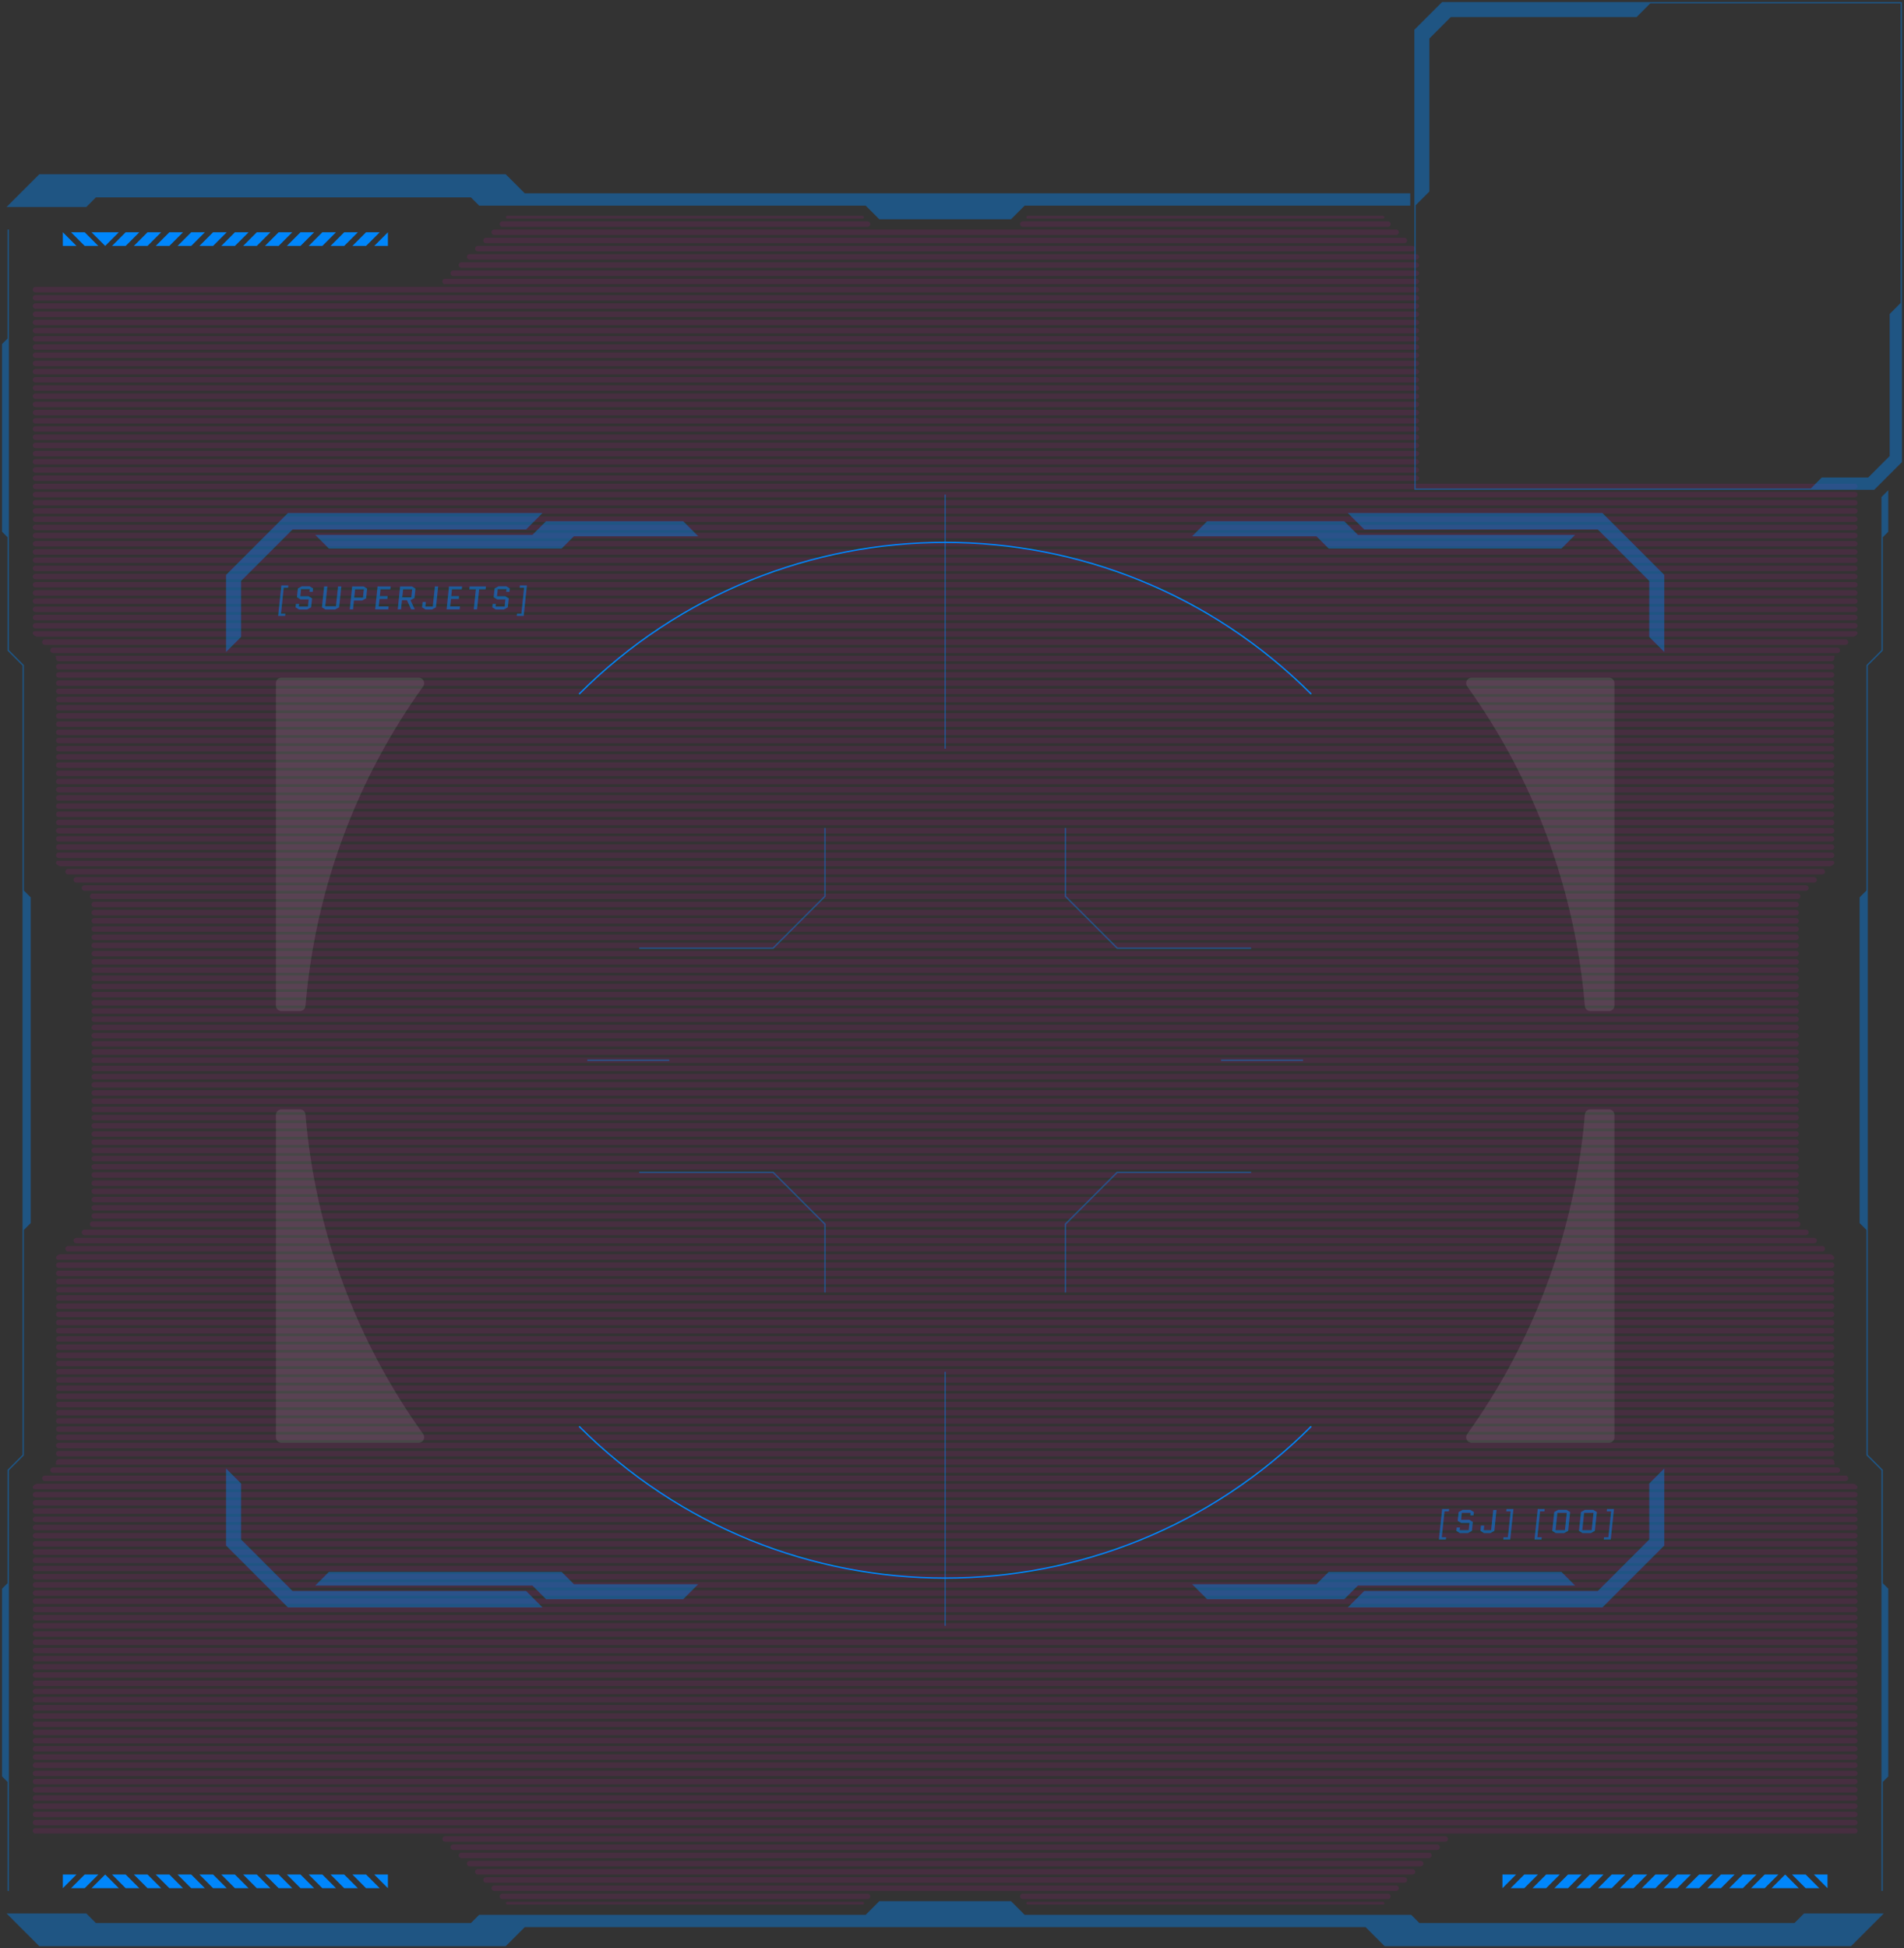 <svg width="697" height="713" viewBox="0 0 697 713" fill="none" xmlns="http://www.w3.org/2000/svg">
<rect x="0" y="0" width="697" height="713" fill="#333333" stroke="none"/>
<path opacity="0.1" fill-rule="evenodd" clip-rule="evenodd" d="M315.793 80C316.238 80 316.461 79.461 316.146 79.146C316.053 79.053 315.926 79 315.793 79H185.707C185.574 79 185.447 79.053 185.354 79.146C185.039 79.461 185.262 80 185.707 80H315.793ZM318.293 81.293C318.105 81.105 317.851 81 317.586 81H183.914C183.649 81 183.395 81.105 183.207 81.293C182.577 81.923 183.023 83 183.914 83H317.586C318.477 83 318.923 81.923 318.293 81.293ZM373.707 81.293C373.077 81.923 373.523 83 374.414 83H508.086C508.977 83 509.423 81.923 508.793 81.293C508.605 81.105 508.351 81 508.086 81H374.414C374.149 81 373.895 81.105 373.707 81.293ZM506.646 79.146C506.961 79.461 506.738 80 506.293 80H376.207C375.762 80 375.539 79.461 375.854 79.146C375.947 79.053 376.074 79 376.207 79H506.293C506.426 79 506.553 79.053 506.646 79.146ZM511.793 84.293C511.605 84.105 511.351 84 511.086 84H180.914C180.649 84 180.395 84.105 180.207 84.293C179.577 84.923 180.023 86 180.914 86H511.086C511.977 86 512.423 84.923 511.793 84.293ZM514.793 87.293C514.605 87.105 514.351 87 514.086 87H177.914C177.649 87 177.395 87.105 177.207 87.293C176.577 87.923 177.023 89 177.914 89H514.086C514.977 89 515.423 87.923 514.793 87.293ZM517.793 90.293C517.605 90.105 517.351 90 517.086 90H174.914C174.649 90 174.395 90.105 174.207 90.293C173.577 90.923 174.023 92 174.914 92H517.086C517.977 92 518.423 90.923 517.793 90.293ZM519.5 94C519.5 93.448 519.052 93 518.5 93H171.914C171.649 93 171.395 93.105 171.207 93.293C170.577 93.923 171.023 95 171.914 95H518.5C519.052 95 519.5 94.552 519.5 94ZM519.5 97C519.5 96.448 519.052 96 518.5 96H168.914C168.649 96 168.395 96.105 168.207 96.293C167.577 96.923 168.023 98 168.914 98H518.5C519.052 98 519.5 97.552 519.5 97ZM519.5 100C519.5 99.448 519.052 99 518.5 99H165.914C165.649 99 165.395 99.105 165.207 99.293C164.577 99.923 165.023 101 165.914 101H518.5C519.052 101 519.5 100.552 519.5 100ZM519.5 103C519.5 102.448 519.052 102 518.5 102H162.914C162.649 102 162.395 102.105 162.207 102.293C161.577 102.923 162.023 104 162.914 104H518.5C519.052 104 519.5 103.552 519.5 103ZM519.5 106C519.5 105.448 519.052 105 518.5 105H13C12.448 105 12 105.448 12 106C12 106.552 12.448 107 13 107H518.5C519.052 107 519.5 106.552 519.5 106ZM519.5 109C519.5 108.448 519.052 108 518.5 108H13C12.448 108 12 108.448 12 109C12 109.552 12.448 110 13 110H518.5C519.052 110 519.5 109.552 519.5 109ZM519.5 112C519.5 111.448 519.052 111 518.5 111H13C12.448 111 12 111.448 12 112C12 112.552 12.448 113 13 113H518.5C519.052 113 519.5 112.552 519.5 112ZM519.5 115C519.5 114.448 519.052 114 518.5 114H13C12.448 114 12 114.448 12 115C12 115.552 12.448 116 13 116H518.5C519.052 116 519.5 115.552 519.5 115ZM519.5 118C519.5 117.448 519.052 117 518.5 117H13C12.448 117 12 117.448 12 118C12 118.552 12.448 119 13 119H518.5C519.052 119 519.5 118.552 519.5 118ZM519.5 121C519.5 120.448 519.052 120 518.5 120H13C12.448 120 12 120.448 12 121C12 121.552 12.448 122 13 122H518.5C519.052 122 519.5 121.552 519.5 121ZM519.5 124C519.5 123.448 519.052 123 518.5 123H13C12.448 123 12 123.448 12 124C12 124.552 12.448 125 13 125H518.5C519.052 125 519.5 124.552 519.5 124ZM519.5 127C519.5 126.448 519.052 126 518.5 126H13C12.448 126 12 126.448 12 127C12 127.552 12.448 128 13 128H518.5C519.052 128 519.5 127.552 519.5 127ZM519.5 130C519.5 129.448 519.052 129 518.5 129H13C12.448 129 12 129.448 12 130C12 130.552 12.448 131 13 131H518.5C519.052 131 519.5 130.552 519.5 130ZM519.5 133C519.5 132.448 519.052 132 518.5 132H13C12.448 132 12 132.448 12 133C12 133.552 12.448 134 13 134H518.5C519.052 134 519.5 133.552 519.5 133ZM519.5 136C519.5 135.448 519.052 135 518.5 135H13C12.448 135 12 135.448 12 136C12 136.552 12.448 137 13 137H518.5C519.052 137 519.5 136.552 519.5 136ZM519.5 139C519.5 138.448 519.052 138 518.5 138H13C12.448 138 12 138.448 12 139C12 139.552 12.448 140 13 140H518.5C519.052 140 519.5 139.552 519.5 139ZM519.5 142C519.5 141.448 519.052 141 518.5 141H13C12.448 141 12 141.448 12 142C12 142.552 12.448 143 13 143H518.5C519.052 143 519.5 142.552 519.5 142ZM519.5 145C519.5 144.448 519.052 144 518.5 144H13C12.448 144 12 144.448 12 145C12 145.552 12.448 146 13 146H518.5C519.052 146 519.5 145.552 519.5 145ZM519.5 148C519.5 147.448 519.052 147 518.5 147H13C12.448 147 12 147.448 12 148C12 148.552 12.448 149 13 149H518.5C519.052 149 519.5 148.552 519.5 148ZM519.5 151C519.5 150.448 519.052 150 518.5 150H13C12.448 150 12 150.448 12 151C12 151.552 12.448 152 13 152H518.5C519.052 152 519.5 151.552 519.5 151ZM519.5 154C519.5 153.448 519.052 153 518.5 153H13C12.448 153 12 153.448 12 154C12 154.552 12.448 155 13 155H518.5C519.052 155 519.5 154.552 519.5 154ZM519.5 157C519.5 156.448 519.052 156 518.5 156H13C12.448 156 12 156.448 12 157C12 157.552 12.448 158 13 158H518.5C519.052 158 519.5 157.552 519.5 157ZM519.5 160C519.5 159.448 519.052 159 518.5 159H13C12.448 159 12 159.448 12 160C12 160.552 12.448 161 13 161H518.5C519.052 161 519.5 160.552 519.5 160ZM519.5 163C519.5 162.448 519.052 162 518.5 162H13C12.448 162 12 162.448 12 163C12 163.552 12.448 164 13 164H518.5C519.052 164 519.5 163.552 519.5 163ZM519.5 166C519.5 165.448 519.052 165 518.5 165H13C12.448 165 12 165.448 12 166C12 166.552 12.448 167 13 167H518.5C519.052 167 519.5 166.552 519.5 166ZM519.5 169C519.5 168.448 519.052 168 518.5 168H13C12.448 168 12 168.448 12 169C12 169.552 12.448 170 13 170H518.5C519.052 170 519.5 169.552 519.5 169ZM519.5 172C519.5 171.448 519.052 171 518.5 171H13C12.448 171 12 171.448 12 172C12 172.552 12.448 173 13 173H518.5C519.052 173 519.5 172.552 519.5 172ZM519.5 175C519.5 174.448 519.052 174 518.5 174H13C12.448 174 12 174.448 12 175C12 175.552 12.448 176 13 176H518.5C519.052 176 519.5 175.552 519.5 175ZM680 178C680 177.448 679.552 177 679 177H13C12.448 177 12 177.448 12 178C12 178.552 12.448 179 13 179H679C679.552 179 680 178.552 680 178ZM680 181C680 180.448 679.552 180 679 180H13C12.448 180 12 180.448 12 181C12 181.552 12.448 182 13 182H679C679.552 182 680 181.552 680 181ZM680 184C680 183.448 679.552 183 679 183H13C12.448 183 12 183.448 12 184C12 184.552 12.448 185 13 185H679C679.552 185 680 184.552 680 184ZM680 187C680 186.448 679.552 186 679 186H13C12.448 186 12 186.448 12 187C12 187.552 12.448 188 13 188H679C679.552 188 680 187.552 680 187ZM680 190C680 189.448 679.552 189 679 189H13C12.448 189 12 189.448 12 190C12 190.552 12.448 191 13 191H679C679.552 191 680 190.552 680 190ZM680 193C680 192.448 679.552 192 679 192H13C12.448 192 12 192.448 12 193C12 193.552 12.448 194 13 194H679C679.552 194 680 193.552 680 193ZM680 196C680 195.448 679.552 195 679 195H13C12.448 195 12 195.448 12 196C12 196.552 12.448 197 13 197H679C679.552 197 680 196.552 680 196ZM680 199C680 198.448 679.552 198 679 198H13C12.448 198 12 198.448 12 199C12 199.552 12.448 200 13 200H679C679.552 200 680 199.552 680 199ZM680 202C680 201.448 679.552 201 679 201H13C12.448 201 12 201.448 12 202C12 202.552 12.448 203 13 203H679C679.552 203 680 202.552 680 202ZM680 205C680 204.448 679.552 204 679 204H13C12.448 204 12 204.448 12 205C12 205.552 12.448 206 13 206H679C679.552 206 680 205.552 680 205ZM680 208C680 207.448 679.552 207 679 207H13C12.448 207 12 207.448 12 208C12 208.552 12.448 209 13 209H679C679.552 209 680 208.552 680 208ZM680 211C680 210.448 679.552 210 679 210H13C12.448 210 12 210.448 12 211C12 211.552 12.448 212 13 212H679C679.552 212 680 211.552 680 211ZM680 214C680 213.448 679.552 213 679 213H13C12.448 213 12 213.448 12 214C12 214.552 12.448 215 13 215H679C679.552 215 680 214.552 680 214ZM680 217C680 216.448 679.552 216 679 216H13C12.448 216 12 216.448 12 217C12 217.552 12.448 218 13 218H679C679.552 218 680 217.552 680 217ZM680 220C680 219.448 679.552 219 679 219H13C12.448 219 12 219.448 12 220C12 220.552 12.448 221 13 221H679C679.552 221 680 220.552 680 220ZM680 223C680 222.448 679.552 222 679 222H13C12.448 222 12 222.448 12 223C12 223.552 12.448 224 13 224H679C679.552 224 680 223.552 680 223ZM680 226C680 225.448 679.552 225 679 225H13C12.448 225 12 225.448 12 226C12 226.552 12.448 227 13 227H679C679.552 227 680 226.552 680 226ZM680 229C680 228.448 679.552 228 679 228H13C12.448 228 12 228.448 12 229C12 229.552 12.448 230 13 230H679C679.552 230 680 229.552 680 229ZM680 231.707C680 231.317 679.683 231 679.293 231H12.707C12.317 231 12 231.317 12 231.707C12 231.895 12.075 232.074 12.207 232.207L12.5 232.5C12.82 232.82 13.254 233 13.707 233H678.293C678.746 233 679.18 232.82 679.5 232.5L679.793 232.207C679.925 232.074 680 231.895 680 231.707ZM676.293 235.707C676.923 235.077 676.477 234 675.586 234H16.414C15.523 234 15.077 235.077 15.707 235.707C15.895 235.895 16.149 236 16.414 236H675.586C675.851 236 676.105 235.895 676.293 235.707ZM673.293 238.707C673.923 238.077 673.477 237 672.586 237H19.414C18.523 237 18.077 238.077 18.707 238.707C18.895 238.895 19.149 239 19.414 239H672.586C672.851 239 673.105 238.895 673.293 238.707ZM671.573 240.427C671.731 240.269 671.619 240 671.396 240H20.604C20.381 240 20.269 240.269 20.427 240.427C20.474 240.474 20.5 240.537 20.5 240.604V240.939C20.5 241.525 20.975 242 21.561 242H670.439C671.025 242 671.5 241.525 671.5 240.939V240.604C671.5 240.537 671.526 240.474 671.573 240.427ZM671.5 244C671.5 243.448 671.052 243 670.5 243H21.5C20.948 243 20.5 243.448 20.5 244C20.5 244.552 20.948 245 21.5 245H670.5C671.052 245 671.5 244.552 671.5 244ZM671.5 247C671.5 246.448 671.052 246 670.5 246H21.5C20.948 246 20.5 246.448 20.5 247C20.5 247.552 20.948 248 21.5 248H670.5C671.052 248 671.5 247.552 671.5 247ZM671.5 250C671.5 249.448 671.052 249 670.5 249H21.5C20.948 249 20.5 249.448 20.5 250C20.5 250.552 20.948 251 21.5 251H670.5C671.052 251 671.5 250.552 671.5 250ZM671.5 253C671.5 252.448 671.052 252 670.5 252H21.5C20.948 252 20.5 252.448 20.5 253C20.5 253.552 20.948 254 21.5 254H670.5C671.052 254 671.5 253.552 671.5 253ZM671.5 256C671.5 255.448 671.052 255 670.5 255H21.5C20.948 255 20.5 255.448 20.5 256C20.5 256.552 20.948 257 21.5 257H670.5C671.052 257 671.5 256.552 671.5 256ZM671.5 259C671.5 258.448 671.052 258 670.5 258H21.5C20.948 258 20.5 258.448 20.5 259C20.5 259.552 20.948 260 21.5 260H670.5C671.052 260 671.5 259.552 671.5 259ZM671.5 262C671.5 261.448 671.052 261 670.5 261H21.5C20.948 261 20.5 261.448 20.5 262C20.5 262.552 20.948 263 21.5 263H670.5C671.052 263 671.5 262.552 671.5 262ZM671.5 265C671.5 264.448 671.052 264 670.5 264H21.5C20.948 264 20.5 264.448 20.5 265C20.5 265.552 20.948 266 21.5 266H670.5C671.052 266 671.5 265.552 671.5 265ZM671.5 268C671.5 267.448 671.052 267 670.5 267H21.5C20.948 267 20.5 267.448 20.5 268C20.5 268.552 20.948 269 21.5 269H670.5C671.052 269 671.5 268.552 671.5 268ZM671.5 271C671.5 270.448 671.052 270 670.5 270H21.5C20.948 270 20.5 270.448 20.5 271C20.5 271.552 20.948 272 21.5 272H670.5C671.052 272 671.5 271.552 671.5 271ZM671.5 274C671.5 273.448 671.052 273 670.5 273H21.5C20.948 273 20.5 273.448 20.5 274C20.5 274.552 20.948 275 21.5 275H670.5C671.052 275 671.5 274.552 671.5 274ZM671.5 277C671.5 276.448 671.052 276 670.5 276H21.5C20.948 276 20.5 276.448 20.5 277C20.5 277.552 20.948 278 21.5 278H670.5C671.052 278 671.5 277.552 671.5 277ZM671.5 280C671.5 279.448 671.052 279 670.5 279H21.5C20.948 279 20.5 279.448 20.5 280C20.5 280.552 20.948 281 21.5 281H670.5C671.052 281 671.5 280.552 671.5 280ZM671.5 283C671.5 282.448 671.052 282 670.5 282H21.5C20.948 282 20.5 282.448 20.5 283C20.5 283.552 20.948 284 21.5 284H670.5C671.052 284 671.5 283.552 671.5 283ZM671.5 286C671.5 285.448 671.052 285 670.5 285H21.5C20.948 285 20.5 285.448 20.5 286C20.5 286.552 20.948 287 21.5 287H670.5C671.052 287 671.5 286.552 671.5 286ZM671.5 289C671.5 288.448 671.052 288 670.5 288H21.5C20.948 288 20.5 288.448 20.5 289C20.5 289.552 20.948 290 21.5 290H670.5C671.052 290 671.5 289.552 671.5 289ZM671.5 292C671.5 291.448 671.052 291 670.5 291H21.5C20.948 291 20.5 291.448 20.5 292C20.5 292.552 20.948 293 21.5 293H670.5C671.052 293 671.5 292.552 671.5 292ZM671.5 295C671.5 294.448 671.052 294 670.5 294H21.5C20.948 294 20.5 294.448 20.5 295C20.5 295.552 20.948 296 21.5 296H670.5C671.052 296 671.5 295.552 671.5 295ZM671.5 298C671.5 297.448 671.052 297 670.5 297H21.5C20.948 297 20.5 297.448 20.5 298C20.5 298.552 20.948 299 21.5 299H670.5C671.052 299 671.5 298.552 671.5 298ZM671.5 301C671.5 300.448 671.052 300 670.5 300H21.5C20.948 300 20.5 300.448 20.5 301C20.5 301.552 20.948 302 21.5 302H670.5C671.052 302 671.5 301.552 671.5 301ZM671.5 304C671.5 303.448 671.052 303 670.5 303H21.5C20.948 303 20.5 303.448 20.5 304C20.5 304.552 20.948 305 21.5 305H670.5C671.052 305 671.5 304.552 671.5 304ZM671.5 307C671.5 306.448 671.052 306 670.5 306H21.5C20.948 306 20.5 306.448 20.5 307C20.5 307.552 20.948 308 21.5 308H670.5C671.052 308 671.5 307.552 671.5 307ZM671.5 310C671.5 309.448 671.052 309 670.5 309H21.5C20.948 309 20.5 309.448 20.5 310C20.5 310.552 20.948 311 21.5 311H670.5C671.052 311 671.5 310.552 671.5 310ZM671.5 313C671.5 312.448 671.052 312 670.5 312H21.5C20.948 312 20.5 312.448 20.5 313C20.5 313.552 20.948 314 21.5 314H670.5C671.052 314 671.5 313.552 671.5 313ZM671.5 315.707C671.5 315.317 671.183 315 670.793 315H21.207C20.817 315 20.5 315.317 20.5 315.707C20.5 315.895 20.575 316.074 20.707 316.207L21 316.5C21.32 316.82 21.754 317 22.207 317H669.793C670.246 317 670.68 316.82 671 316.5L671.293 316.207C671.425 316.074 671.5 315.895 671.5 315.707ZM667.793 319.707C668.423 319.077 667.977 318 667.086 318H24.914C24.023 318 23.577 319.077 24.207 319.707C24.395 319.895 24.649 320 24.914 320H667.086C667.351 320 667.605 319.895 667.793 319.707ZM664.793 322.707C665.423 322.077 664.977 321 664.086 321H27.914C27.023 321 26.577 322.077 27.207 322.707C27.395 322.895 27.649 323 27.914 323H664.086C664.351 323 664.605 322.895 664.793 322.707ZM661.793 325.707C662.423 325.077 661.977 324 661.086 324H30.914C30.023 324 29.577 325.077 30.207 325.707C30.395 325.895 30.649 326 30.914 326H661.086C661.351 326 661.605 325.895 661.793 325.707ZM658.793 328.707C659.423 328.077 658.977 327 658.086 327H33.914C33.023 327 32.577 328.077 33.207 328.707C33.395 328.895 33.649 329 33.914 329H658.086C658.351 329 658.605 328.895 658.793 328.707ZM658.5 331C658.5 330.448 658.052 330 657.5 330H34.5C33.948 330 33.5 330.448 33.5 331C33.5 331.552 33.948 332 34.5 332H657.5C658.052 332 658.5 331.552 658.5 331ZM658.5 334C658.5 333.448 658.052 333 657.5 333H34.5C33.948 333 33.5 333.448 33.5 334C33.5 334.552 33.948 335 34.5 335H657.5C658.052 335 658.5 334.552 658.5 334ZM658.5 337C658.5 336.448 658.052 336 657.5 336H34.5C33.948 336 33.5 336.448 33.5 337C33.5 337.552 33.948 338 34.5 338H657.5C658.052 338 658.5 337.552 658.5 337ZM658.5 340C658.5 339.448 658.052 339 657.5 339H34.5C33.948 339 33.5 339.448 33.5 340C33.5 340.552 33.948 341 34.5 341H657.5C658.052 341 658.5 340.552 658.5 340ZM658.5 343C658.5 342.448 658.052 342 657.5 342H34.5C33.948 342 33.5 342.448 33.5 343C33.5 343.552 33.948 344 34.5 344H657.5C658.052 344 658.5 343.552 658.5 343ZM658.5 346C658.5 345.448 658.052 345 657.5 345H34.5C33.948 345 33.5 345.448 33.5 346C33.5 346.552 33.948 347 34.5 347H657.5C658.052 347 658.5 346.552 658.5 346ZM658.5 349C658.5 348.448 658.052 348 657.5 348H34.5C33.948 348 33.5 348.448 33.5 349C33.5 349.552 33.948 350 34.5 350H657.5C658.052 350 658.5 349.552 658.5 349ZM658.5 352C658.5 351.448 658.052 351 657.5 351H34.5C33.948 351 33.5 351.448 33.5 352C33.5 352.552 33.948 353 34.5 353H657.5C658.052 353 658.5 352.552 658.5 352ZM658.5 355C658.5 354.448 658.052 354 657.5 354H34.5C33.948 354 33.5 354.448 33.5 355C33.5 355.552 33.948 356 34.5 356H657.5C658.052 356 658.5 355.552 658.5 355ZM658.5 358C658.5 357.448 658.052 357 657.5 357H34.5C33.948 357 33.5 357.448 33.5 358C33.5 358.552 33.948 359 34.5 359H657.5C658.052 359 658.5 358.552 658.5 358ZM658.5 361C658.5 360.448 658.052 360 657.5 360H34.5C33.948 360 33.5 360.448 33.5 361C33.5 361.552 33.948 362 34.5 362H657.5C658.052 362 658.5 361.552 658.5 361ZM658.5 364C658.5 363.448 658.052 363 657.5 363H34.5C33.948 363 33.5 363.448 33.5 364C33.5 364.552 33.948 365 34.5 365H657.5C658.052 365 658.5 364.552 658.5 364ZM658.5 367C658.5 366.448 658.052 366 657.5 366H34.5C33.948 366 33.5 366.448 33.5 367C33.5 367.552 33.948 368 34.5 368H657.5C658.052 368 658.5 367.552 658.5 367ZM658.5 370C658.5 369.448 658.052 369 657.5 369H34.5C33.948 369 33.5 369.448 33.5 370C33.5 370.552 33.948 371 34.5 371H657.5C658.052 371 658.5 370.552 658.5 370ZM658.5 373C658.5 372.448 658.052 372 657.5 372H34.5C33.948 372 33.5 372.448 33.5 373C33.5 373.552 33.948 374 34.5 374H657.5C658.052 374 658.5 373.552 658.5 373ZM658.5 376C658.5 375.448 658.052 375 657.5 375H34.5C33.948 375 33.5 375.448 33.5 376C33.5 376.552 33.948 377 34.5 377H657.5C658.052 377 658.5 376.552 658.5 376ZM658.5 379C658.5 378.448 658.052 378 657.5 378H34.5C33.948 378 33.5 378.448 33.5 379C33.5 379.552 33.948 380 34.5 380H657.5C658.052 380 658.5 379.552 658.5 379ZM658.5 382C658.5 381.448 658.052 381 657.5 381H34.5C33.948 381 33.5 381.448 33.5 382C33.5 382.552 33.948 383 34.5 383H657.5C658.052 383 658.5 382.552 658.5 382ZM658.5 385C658.5 384.448 658.052 384 657.5 384H34.5C33.948 384 33.5 384.448 33.5 385C33.5 385.552 33.948 386 34.5 386H657.5C658.052 386 658.5 385.552 658.5 385ZM658.5 388C658.5 387.448 658.052 387 657.5 387H34.5C33.948 387 33.5 387.448 33.5 388C33.5 388.552 33.948 389 34.5 389H657.5C658.052 389 658.5 388.552 658.5 388ZM658.5 391C658.5 390.448 658.052 390 657.5 390H34.5C33.948 390 33.5 390.448 33.5 391C33.5 391.552 33.948 392 34.5 392H657.5C658.052 392 658.5 391.552 658.5 391ZM658.5 394C658.5 393.448 658.052 393 657.5 393H34.5C33.948 393 33.5 393.448 33.5 394C33.5 394.552 33.948 395 34.5 395H657.5C658.052 395 658.5 394.552 658.5 394ZM658.5 397C658.5 396.448 658.052 396 657.5 396H34.5C33.948 396 33.5 396.448 33.5 397C33.5 397.552 33.948 398 34.5 398H657.5C658.052 398 658.5 397.552 658.5 397ZM658.5 400C658.5 399.448 658.052 399 657.5 399H34.5C33.948 399 33.5 399.448 33.5 400C33.5 400.552 33.948 401 34.5 401H657.5C658.052 401 658.5 400.552 658.5 400ZM658.5 403C658.5 402.448 658.052 402 657.5 402H34.5C33.948 402 33.5 402.448 33.5 403C33.5 403.552 33.948 404 34.5 404H657.5C658.052 404 658.5 403.552 658.5 403ZM658.5 406C658.5 405.448 658.052 405 657.5 405H34.5C33.948 405 33.5 405.448 33.5 406C33.5 406.552 33.948 407 34.5 407H657.5C658.052 407 658.5 406.552 658.5 406ZM658.5 409C658.5 408.448 658.052 408 657.5 408H34.5C33.948 408 33.5 408.448 33.5 409C33.5 409.552 33.948 410 34.5 410H657.5C658.052 410 658.5 409.552 658.5 409ZM658.5 412C658.5 411.448 658.052 411 657.5 411H34.5C33.948 411 33.5 411.448 33.5 412C33.5 412.552 33.948 413 34.5 413H657.5C658.052 413 658.5 412.552 658.5 412ZM658.5 415C658.5 414.448 658.052 414 657.5 414H34.5C33.948 414 33.5 414.448 33.5 415C33.5 415.552 33.948 416 34.5 416H657.5C658.052 416 658.5 415.552 658.5 415ZM658.5 418C658.5 417.448 658.052 417 657.5 417H34.5C33.948 417 33.5 417.448 33.5 418C33.5 418.552 33.948 419 34.5 419H657.5C658.052 419 658.5 418.552 658.5 418ZM658.5 421C658.5 420.448 658.052 420 657.5 420H34.5C33.948 420 33.5 420.448 33.5 421C33.5 421.552 33.948 422 34.5 422H657.5C658.052 422 658.5 421.552 658.5 421ZM658.5 424C658.5 423.448 658.052 423 657.5 423H34.5C33.948 423 33.5 423.448 33.5 424C33.5 424.552 33.948 425 34.5 425H657.5C658.052 425 658.5 424.552 658.5 424ZM658.5 427C658.5 426.448 658.052 426 657.5 426H34.5C33.948 426 33.5 426.448 33.5 427C33.5 427.552 33.948 428 34.5 428H657.5C658.052 428 658.5 427.552 658.5 427ZM658.5 430C658.5 429.448 658.052 429 657.5 429H34.5C33.948 429 33.5 429.448 33.5 430C33.5 430.552 33.948 431 34.5 431H657.5C658.052 431 658.5 430.552 658.5 430ZM658.5 433C658.5 432.448 658.052 432 657.5 432H34.5C33.948 432 33.5 432.448 33.5 433C33.5 433.552 33.948 434 34.5 434H657.5C658.052 434 658.5 433.552 658.5 433ZM658.5 436C658.5 435.448 658.052 435 657.5 435H34.5C33.948 435 33.5 435.448 33.5 436C33.5 436.552 33.948 437 34.5 437H657.5C658.052 437 658.5 436.552 658.5 436ZM658.5 439C658.5 438.448 658.052 438 657.5 438H34.5C33.948 438 33.5 438.448 33.5 439C33.5 439.552 33.948 440 34.5 440H657.5C658.052 440 658.5 439.552 658.5 439ZM658.5 442C658.5 441.448 658.052 441 657.5 441H34.5C33.948 441 33.5 441.448 33.5 442C33.5 442.552 33.948 443 34.5 443H657.5C658.052 443 658.5 442.552 658.5 442ZM658.5 445C658.5 444.448 658.052 444 657.5 444H34.5C33.948 444 33.5 444.448 33.5 445C33.5 445.552 33.948 446 34.5 446H657.5C658.052 446 658.5 445.552 658.5 445ZM658.793 447.293C658.605 447.105 658.351 447 658.086 447H33.914C33.649 447 33.395 447.105 33.207 447.293C32.577 447.923 33.023 449 33.914 449H658.086C658.977 449 659.423 447.923 658.793 447.293ZM661.793 450.293C661.605 450.105 661.351 450 661.086 450H30.914C30.649 450 30.395 450.105 30.207 450.293C29.577 450.923 30.023 452 30.914 452H661.086C661.977 452 662.423 450.923 661.793 450.293ZM664.793 453.293C664.605 453.105 664.351 453 664.086 453H27.914C27.649 453 27.395 453.105 27.207 453.293C26.577 453.923 27.023 455 27.914 455H664.086C664.977 455 665.423 453.923 664.793 453.293ZM667.793 456.293C667.605 456.105 667.351 456 667.086 456H24.914C24.649 456 24.395 456.105 24.207 456.293C23.577 456.923 24.023 458 24.914 458H667.086C667.977 458 668.423 456.923 667.793 456.293ZM671 459.5C670.68 459.18 670.246 459 669.793 459H22.207C21.754 459 21.32 459.18 21 459.5L20.707 459.793C20.575 459.926 20.5 460.105 20.5 460.293C20.5 460.683 20.817 461 21.207 461H670.793C671.183 461 671.5 460.683 671.5 460.293C671.5 460.105 671.425 459.926 671.293 459.793L671 459.5ZM671.5 463C671.5 462.448 671.052 462 670.5 462H21.5C20.948 462 20.5 462.448 20.5 463C20.5 463.552 20.948 464 21.5 464H670.5C671.052 464 671.5 463.552 671.5 463ZM671.5 466C671.5 465.448 671.052 465 670.5 465H21.5C20.948 465 20.5 465.448 20.5 466C20.5 466.552 20.948 467 21.5 467H670.5C671.052 467 671.5 466.552 671.5 466ZM671.5 469C671.5 468.448 671.052 468 670.5 468H21.5C20.948 468 20.5 468.448 20.5 469C20.5 469.552 20.948 470 21.5 470H670.5C671.052 470 671.5 469.552 671.5 469ZM671.5 472C671.5 471.448 671.052 471 670.5 471H21.5C20.948 471 20.5 471.448 20.5 472C20.5 472.552 20.948 473 21.5 473H670.5C671.052 473 671.5 472.552 671.5 472ZM671.5 475C671.5 474.448 671.052 474 670.5 474H21.5C20.948 474 20.5 474.448 20.5 475C20.5 475.552 20.948 476 21.5 476H670.5C671.052 476 671.5 475.552 671.5 475ZM671.5 478C671.5 477.448 671.052 477 670.5 477H21.5C20.948 477 20.5 477.448 20.5 478C20.5 478.552 20.948 479 21.5 479H670.5C671.052 479 671.5 478.552 671.5 478ZM671.5 481C671.5 480.448 671.052 480 670.5 480H21.5C20.948 480 20.5 480.448 20.5 481C20.5 481.552 20.948 482 21.5 482H670.5C671.052 482 671.5 481.552 671.5 481ZM671.5 484C671.5 483.448 671.052 483 670.5 483H21.5C20.948 483 20.5 483.448 20.5 484C20.5 484.552 20.948 485 21.5 485H670.5C671.052 485 671.5 484.552 671.5 484ZM671.5 487C671.5 486.448 671.052 486 670.5 486H21.5C20.948 486 20.5 486.448 20.5 487C20.5 487.552 20.948 488 21.5 488H670.5C671.052 488 671.5 487.552 671.5 487ZM671.5 490C671.5 489.448 671.052 489 670.5 489H21.5C20.948 489 20.5 489.448 20.5 490C20.5 490.552 20.948 491 21.5 491H670.5C671.052 491 671.5 490.552 671.5 490ZM671.5 493C671.5 492.448 671.052 492 670.5 492H21.5C20.948 492 20.5 492.448 20.5 493C20.5 493.552 20.948 494 21.5 494H670.5C671.052 494 671.5 493.552 671.5 493ZM671.5 496C671.5 495.448 671.052 495 670.5 495H21.5C20.948 495 20.5 495.448 20.5 496C20.5 496.552 20.948 497 21.5 497H670.5C671.052 497 671.5 496.552 671.5 496ZM671.5 499C671.5 498.448 671.052 498 670.5 498H21.5C20.948 498 20.5 498.448 20.5 499C20.5 499.552 20.948 500 21.5 500H670.5C671.052 500 671.5 499.552 671.5 499ZM671.5 502C671.5 501.448 671.052 501 670.5 501H21.5C20.948 501 20.5 501.448 20.5 502C20.5 502.552 20.948 503 21.5 503H670.5C671.052 503 671.5 502.552 671.5 502ZM671.5 505C671.5 504.448 671.052 504 670.5 504H21.5C20.948 504 20.5 504.448 20.5 505C20.5 505.552 20.948 506 21.5 506H670.5C671.052 506 671.5 505.552 671.5 505ZM671.5 508C671.5 507.448 671.052 507 670.5 507H21.5C20.948 507 20.5 507.448 20.5 508C20.5 508.552 20.948 509 21.5 509H670.5C671.052 509 671.5 508.552 671.5 508ZM671.5 511C671.5 510.448 671.052 510 670.5 510H21.5C20.948 510 20.5 510.448 20.5 511C20.5 511.552 20.948 512 21.5 512H670.5C671.052 512 671.5 511.552 671.5 511ZM671.5 514C671.5 513.448 671.052 513 670.5 513H21.5C20.948 513 20.5 513.448 20.5 514C20.5 514.552 20.948 515 21.5 515H670.5C671.052 515 671.5 514.552 671.5 514ZM671.5 517C671.5 516.448 671.052 516 670.5 516H21.5C20.948 516 20.5 516.448 20.5 517C20.5 517.552 20.948 518 21.5 518H670.5C671.052 518 671.5 517.552 671.5 517ZM671.5 520C671.5 519.448 671.052 519 670.5 519H21.5C20.948 519 20.5 519.448 20.5 520C20.5 520.552 20.948 521 21.5 521H670.5C671.052 521 671.5 520.552 671.5 520ZM671.5 523C671.5 522.448 671.052 522 670.5 522H21.5C20.948 522 20.5 522.448 20.5 523C20.5 523.552 20.948 524 21.5 524H670.5C671.052 524 671.5 523.552 671.5 523ZM671.5 526C671.5 525.448 671.052 525 670.5 525H21.5C20.948 525 20.5 525.448 20.5 526C20.5 526.552 20.948 527 21.5 527H670.5C671.052 527 671.5 526.552 671.5 526ZM671.5 529C671.5 528.448 671.052 528 670.5 528H21.5C20.948 528 20.5 528.448 20.5 529C20.5 529.552 20.948 530 21.5 530H670.5C671.052 530 671.5 529.552 671.5 529ZM671.5 532C671.5 531.448 671.052 531 670.5 531H21.5C20.948 531 20.5 531.448 20.5 532C20.5 532.552 20.948 533 21.5 533H670.5C671.052 533 671.5 532.552 671.5 532ZM671.5 535.061C671.5 534.475 671.025 534 670.439 534H21.561C20.975 534 20.5 534.475 20.5 535.061V535.396C20.5 535.463 20.474 535.526 20.427 535.573C20.269 535.731 20.381 536 20.604 536H671.396C671.619 536 671.731 535.731 671.573 535.573C671.526 535.526 671.5 535.463 671.5 535.396V535.061ZM673.293 537.293C673.105 537.105 672.851 537 672.586 537H19.414C19.149 537 18.895 537.105 18.707 537.293C18.077 537.923 18.523 539 19.414 539H672.586C673.477 539 673.923 537.923 673.293 537.293ZM676.293 540.293C676.105 540.105 675.851 540 675.586 540H16.414C16.149 540 15.895 540.105 15.707 540.293C15.077 540.923 15.523 542 16.414 542H675.586C676.477 542 676.923 540.923 676.293 540.293ZM679.5 543.5C679.18 543.18 678.746 543 678.293 543H13.707C13.254 543 12.82 543.18 12.5 543.5L12.207 543.793C12.075 543.926 12 544.105 12 544.293C12 544.683 12.317 545 12.707 545H679.293C679.683 545 680 544.683 680 544.293C680 544.105 679.925 543.926 679.793 543.793L679.5 543.5ZM680 547C680 546.448 679.552 546 679 546H13C12.448 546 12 546.448 12 547C12 547.552 12.448 548 13 548H679C679.552 548 680 547.552 680 547ZM680 550C680 549.448 679.552 549 679 549H13C12.448 549 12 549.448 12 550C12 550.552 12.448 551 13 551H679C679.552 551 680 550.552 680 550ZM680 553C680 552.448 679.552 552 679 552H13C12.448 552 12 552.448 12 553C12 553.552 12.448 554 13 554H679C679.552 554 680 553.552 680 553ZM680 556C680 555.448 679.552 555 679 555H13C12.448 555 12 555.448 12 556C12 556.552 12.448 557 13 557H679C679.552 557 680 556.552 680 556ZM680 559C680 558.448 679.552 558 679 558H13C12.448 558 12 558.448 12 559C12 559.552 12.448 560 13 560H679C679.552 560 680 559.552 680 559ZM680 562C680 561.448 679.552 561 679 561H13C12.448 561 12 561.448 12 562C12 562.552 12.448 563 13 563H679C679.552 563 680 562.552 680 562ZM680 565C680 564.448 679.552 564 679 564H13C12.448 564 12 564.448 12 565C12 565.552 12.448 566 13 566H679C679.552 566 680 565.552 680 565ZM680 568C680 567.448 679.552 567 679 567H13C12.448 567 12 567.448 12 568C12 568.552 12.448 569 13 569H679C679.552 569 680 568.552 680 568ZM680 571C680 570.448 679.552 570 679 570H13C12.448 570 12 570.448 12 571C12 571.552 12.448 572 13 572H679C679.552 572 680 571.552 680 571ZM680 574C680 573.448 679.552 573 679 573H13C12.448 573 12 573.448 12 574C12 574.552 12.448 575 13 575H679C679.552 575 680 574.552 680 574ZM680 577C680 576.448 679.552 576 679 576H13C12.448 576 12 576.448 12 577C12 577.552 12.448 578 13 578H679C679.552 578 680 577.552 680 577ZM680 580C680 579.448 679.552 579 679 579H13C12.448 579 12 579.448 12 580C12 580.552 12.448 581 13 581H679C679.552 581 680 580.552 680 580ZM680 583C680 582.448 679.552 582 679 582H13C12.448 582 12 582.448 12 583C12 583.552 12.448 584 13 584H679C679.552 584 680 583.552 680 583ZM680 586C680 585.448 679.552 585 679 585H13C12.448 585 12 585.448 12 586C12 586.552 12.448 587 13 587H679C679.552 587 680 586.552 680 586ZM680 589C680 588.448 679.552 588 679 588H13C12.448 588 12 588.448 12 589C12 589.552 12.448 590 13 590H679C679.552 590 680 589.552 680 589ZM680 592C680 591.448 679.552 591 679 591H13C12.448 591 12 591.448 12 592C12 592.552 12.448 593 13 593H679C679.552 593 680 592.552 680 592ZM680 595C680 594.448 679.552 594 679 594H13C12.448 594 12 594.448 12 595C12 595.552 12.448 596 13 596H679C679.552 596 680 595.552 680 595ZM680 598C680 597.448 679.552 597 679 597H13C12.448 597 12 597.448 12 598C12 598.552 12.448 599 13 599H679C679.552 599 680 598.552 680 598ZM680 601C680 600.448 679.552 600 679 600H13C12.448 600 12 600.448 12 601C12 601.552 12.448 602 13 602H679C679.552 602 680 601.552 680 601ZM680 604C680 603.448 679.552 603 679 603H13C12.448 603 12 603.448 12 604C12 604.552 12.448 605 13 605H679C679.552 605 680 604.552 680 604ZM680 607C680 606.448 679.552 606 679 606H13C12.448 606 12 606.448 12 607C12 607.552 12.448 608 13 608H679C679.552 608 680 607.552 680 607ZM680 610C680 609.448 679.552 609 679 609H13C12.448 609 12 609.448 12 610C12 610.552 12.448 611 13 611H679C679.552 611 680 610.552 680 610ZM680 613C680 612.448 679.552 612 679 612H13C12.448 612 12 612.448 12 613C12 613.552 12.448 614 13 614H679C679.552 614 680 613.552 680 613ZM680 616C680 615.448 679.552 615 679 615H13C12.448 615 12 615.448 12 616C12 616.552 12.448 617 13 617H679C679.552 617 680 616.552 680 616ZM680 619C680 618.448 679.552 618 679 618H13C12.448 618 12 618.448 12 619C12 619.552 12.448 620 13 620H679C679.552 620 680 619.552 680 619ZM680 622C680 621.448 679.552 621 679 621H13C12.448 621 12 621.448 12 622C12 622.552 12.448 623 13 623H679C679.552 623 680 622.552 680 622ZM680 625C680 624.448 679.552 624 679 624H13C12.448 624 12 624.448 12 625C12 625.552 12.448 626 13 626H679C679.552 626 680 625.552 680 625ZM680 628C680 627.448 679.552 627 679 627H13C12.448 627 12 627.448 12 628C12 628.552 12.448 629 13 629H679C679.552 629 680 628.552 680 628ZM680 631C680 630.448 679.552 630 679 630H13C12.448 630 12 630.448 12 631C12 631.552 12.448 632 13 632H679C679.552 632 680 631.552 680 631ZM680 634C680 633.448 679.552 633 679 633H13C12.448 633 12 633.448 12 634C12 634.552 12.448 635 13 635H679C679.552 635 680 634.552 680 634ZM680 637C680 636.448 679.552 636 679 636H13C12.448 636 12 636.448 12 637C12 637.552 12.448 638 13 638H679C679.552 638 680 637.552 680 637ZM680 640C680 639.448 679.552 639 679 639H13C12.448 639 12 639.448 12 640C12 640.552 12.448 641 13 641H679C679.552 641 680 640.552 680 640ZM680 643C680 642.448 679.552 642 679 642H13C12.448 642 12 642.448 12 643C12 643.552 12.448 644 13 644H679C679.552 644 680 643.552 680 643ZM680 646C680 645.448 679.552 645 679 645H13C12.448 645 12 645.448 12 646C12 646.552 12.448 647 13 647H679C679.552 647 680 646.552 680 646ZM680 649C680 648.448 679.552 648 679 648H13C12.448 648 12 648.448 12 649C12 649.552 12.448 650 13 650H679C679.552 650 680 649.552 680 649ZM680 652C680 651.448 679.552 651 679 651H13C12.448 651 12 651.448 12 652C12 652.552 12.448 653 13 653H679C679.552 653 680 652.552 680 652ZM680 655C680 654.448 679.552 654 679 654H13C12.448 654 12 654.448 12 655C12 655.552 12.448 656 13 656H679C679.552 656 680 655.552 680 655ZM680 658C680 657.448 679.552 657 679 657H13C12.448 657 12 657.448 12 658C12 658.552 12.448 659 13 659H679C679.552 659 680 658.552 680 658ZM680 661C680 660.448 679.552 660 679 660H13C12.448 660 12 660.448 12 661C12 661.552 12.448 662 13 662H679C679.552 662 680 661.552 680 661ZM680 664C680 663.448 679.552 663 679 663H13C12.448 663 12 663.448 12 664C12 664.552 12.448 665 13 665H679C679.552 665 680 664.552 680 664ZM680 667C680 666.448 679.552 666 679 666H13C12.448 666 12 666.448 12 667C12 667.552 12.448 668 13 668H679C679.552 668 680 667.552 680 667ZM680 670C680 669.448 679.552 669 679 669H13C12.448 669 12 669.448 12 670C12 670.552 12.448 671 13 671H679C679.552 671 680 670.552 680 670ZM529.793 673.707C530.423 673.077 529.977 672 529.086 672H162.914C162.023 672 161.577 673.077 162.207 673.707C162.395 673.895 162.649 674 162.914 674H529.086C529.351 674 529.605 673.895 529.793 673.707ZM526.793 676.707C527.423 676.077 526.977 675 526.086 675H165.914C165.023 675 164.577 676.077 165.207 676.707C165.395 676.895 165.649 677 165.914 677H526.086C526.351 677 526.605 676.895 526.793 676.707ZM523.793 679.707C524.423 679.077 523.977 678 523.086 678H168.914C168.023 678 167.577 679.077 168.207 679.707C168.395 679.895 168.649 680 168.914 680H523.086C523.351 680 523.605 679.895 523.793 679.707ZM520.793 682.707C521.423 682.077 520.977 681 520.086 681H171.914C171.023 681 170.577 682.077 171.207 682.707C171.395 682.895 171.649 683 171.914 683H520.086C520.351 683 520.605 682.895 520.793 682.707ZM517.793 685.707C518.423 685.077 517.977 684 517.086 684H174.914C174.023 684 173.577 685.077 174.207 685.707C174.395 685.895 174.649 686 174.914 686H517.086C517.351 686 517.605 685.895 517.793 685.707ZM514.793 688.707C515.423 688.077 514.977 687 514.086 687H177.914C177.023 687 176.577 688.077 177.207 688.707C177.395 688.895 177.649 689 177.914 689H514.086C514.351 689 514.605 688.895 514.793 688.707ZM511.793 691.707C512.423 691.077 511.977 690 511.086 690H180.914C180.023 690 179.577 691.077 180.207 691.707C180.395 691.895 180.649 692 180.914 692H511.086C511.351 692 511.605 691.895 511.793 691.707ZM508.793 694.707C509.423 694.077 508.977 693 508.086 693H374.414C373.523 693 373.077 694.077 373.707 694.707C373.895 694.895 374.149 695 374.414 695H508.086C508.351 695 508.605 694.895 508.793 694.707ZM506.646 696.854C506.961 696.539 506.738 696 506.293 696H376.207C375.762 696 375.539 696.539 375.854 696.854C375.947 696.947 376.074 697 376.207 697H506.293C506.426 697 506.553 696.947 506.646 696.854ZM317.586 695C317.851 695 318.105 694.895 318.293 694.707C318.923 694.077 318.477 693 317.586 693H183.914C183.023 693 182.577 694.077 183.207 694.707C183.395 694.895 183.649 695 183.914 695H317.586ZM185.354 696.854C185.039 696.539 185.262 696 185.707 696H315.793C316.238 696 316.461 696.539 316.146 696.854C316.053 696.947 315.926 697 315.793 697H185.707C185.574 697 185.447 696.947 185.354 696.854Z" fill="#FB00B5"/>
<path opacity="0.5" d="M103.868 215.08L102.872 224.56H104.468L104.372 225.4H101.816L102.992 214.24H105.548L105.464 215.08H103.868ZM108.695 218.56L109.043 215.344L110.519 214.54H113.315L114.623 215.344L114.491 216.58H113.291L113.387 215.62H110.207L109.943 218.164H112.931L114.239 218.968L113.891 222.256L112.415 223.06H109.499L108.191 222.256L108.323 221.02H109.523L109.415 221.98H112.715L112.991 219.364H110.003L108.695 218.56ZM123.75 214.6H124.95L124.146 222.256L122.67 223.06H119.154L117.846 222.256L118.65 214.6H119.85L119.082 221.86H122.982L123.75 214.6ZM128.035 223L128.911 214.6H133.099L134.407 215.404L134.035 218.968L132.559 219.772H129.571L129.235 223H128.035ZM130.003 215.68L129.679 218.692H132.859L133.183 215.68H130.003ZM138.931 219.22L138.643 221.92H142.231L142.123 223H137.335L138.211 214.6H142.999L142.891 215.68H139.303L139.039 218.14H141.907L141.799 219.22H138.931ZM148.963 219.652H147.151L146.803 223H145.603L146.479 214.6H150.787L152.095 215.404L151.735 218.848L150.259 219.652L151.843 223H150.511L148.963 219.652ZM147.571 215.68L147.259 218.572H150.559L150.871 215.68H147.571ZM158.423 221.98L159.203 214.6H160.403L159.599 222.256L158.123 223.06H155.807L154.499 222.256L154.703 220.3H155.903L155.723 221.98H158.423ZM165.085 219.22L164.797 221.92H168.385L168.277 223H163.489L164.365 214.6H169.153L169.045 215.68H165.457L165.193 218.14H168.061L167.953 219.22H165.085ZM175.393 215.68L174.625 223H173.425L174.193 215.68H171.805L171.913 214.6H177.889L177.781 215.68H175.393ZM180.705 218.56L181.053 215.344L182.529 214.54H185.325L186.633 215.344L186.501 216.58H185.301L185.397 215.62H182.217L181.953 218.164H184.941L186.249 218.968L185.901 222.256L184.425 223.06H181.509L180.201 222.256L180.333 221.02H181.533L181.425 221.98H184.725L185.001 219.364H182.013L180.705 218.56ZM190.851 224.56L191.847 215.08H190.251L190.335 214.24H192.891L191.715 225.4H189.159L189.255 224.56H190.851Z" fill="#0086FB"/>
<path opacity="0.5" d="M528.796 553.08L527.8 562.56H529.396L529.3 563.4H526.744L527.92 552.24H530.476L530.392 553.08H528.796ZM533.623 556.56L533.971 553.344L535.447 552.54H538.243L539.551 553.344L539.419 554.58H538.219L538.315 553.62H535.135L534.871 556.164H537.859L539.167 556.968L538.819 560.256L537.343 561.06H534.427L533.119 560.256L533.251 559.02H534.451L534.343 559.98H537.643L537.919 557.364H534.931L533.623 556.56ZM545.858 559.98L546.638 552.6H547.838L547.034 560.256L545.558 561.06H543.242L541.934 560.256L542.138 558.3H543.338L543.158 559.98H545.858ZM551.992 562.56L552.988 553.08H551.392L551.476 552.24H554.032L552.856 563.4H550.3L550.396 562.56H551.992ZM563.788 553.08L562.792 562.56H564.388L564.292 563.4H561.736L562.912 552.24H565.468L565.384 553.08H563.788ZM574.052 560.256L572.576 561.06H569.54L568.232 560.256L568.964 553.344L570.44 552.54H573.476L574.784 553.344L574.052 560.256ZM570.128 553.62L569.456 559.98H572.876L573.548 553.62H570.128ZM583.832 560.256L582.356 561.06H579.32L578.012 560.256L578.744 553.344L580.22 552.54H583.256L584.564 553.344L583.832 560.256ZM579.908 553.62L579.236 559.98H582.656L583.328 553.62H579.908ZM588.789 562.56L589.785 553.08H588.189L588.273 552.24H590.829L589.653 563.4H587.097L587.193 562.56H588.789Z" fill="#0086FB"/>
<g opacity="0.4">
<path d="M317 75L322 80H370L375 75H516V71H192L185 64H14.5L3 75.5H31.5L35 72H172.5L175.5 75H317Z" fill="#0086FB"/>
<path d="M8.5 243.5L3 238V196.5L1 194.5V126L3 124V196.5V238L8.5 243.5V326L11 328.5V447.5L8.5 450V532.5L3 538V579.5V652L1 650V581.5L3 579.5V538L8.5 532.5V450V326V243.5Z" fill="#0086FB"/>
<path d="M88 233L83 238V210.5L105.5 188H198L192.5 193.5H107L88 212.5V233Z" fill="#0086FB"/>
<path d="M120.5 200.5L116 196H195L200 191H250L255 196H210L205.5 200.5H120.5Z" fill="#0086FB"/>
<path d="M683.5 243.5L689 238V196.5V182L691 180V194.5L689 196.5V238L683.5 243.5V326V450V532.5L689 538V579.5L691 581.5V650L689 652V579.5V538L683.5 532.5V450L681 447.5V328.5L683.5 326V243.5Z" fill="#0086FB"/>
<path d="M604 233L609 238V210.5L586.5 188H494L499.5 193.5H585L604 212.5V233Z" fill="#0086FB"/>
<path d="M571.5 200.5L576 196H497L492 191H442L437 196H482L486.5 200.5H571.5Z" fill="#0086FB"/>
<path d="M317 701L322 696H370L375 701H516.5L519.5 704H657L660.5 700.5H689L677.5 712H507L500 705H192L185 712H14.5L3 700.5H31.5L35 704H172.5L175.5 701H317Z" fill="#0086FB"/>
<path d="M88 543L83 538V565.5L105.5 588H198L192.5 582.5H107L88 563.5V543Z" fill="#0086FB"/>
<path d="M120.5 575.5L116 580H195L200 585H250L255 580H210L205.5 575.5H120.5Z" fill="#0086FB"/>
<path d="M604 543L609 538V565.5L586.5 588H494L499.5 582.5H585L604 563.5V543Z" fill="#0086FB"/>
<path d="M571.5 575.5L576 580H497L492 585H442L437 580H482L486.5 575.5H571.5Z" fill="#0086FB"/>
<path d="M3 84V124M3 196.5V238L8.5 243.5V326M3 196.5L1 194.5V126L3 124M3 196.5V124M8.5 326L11 328.5V447.5L8.5 450M8.5 326V450M234 347H283L302 328V303M215 388H245M346 274V181M689 196.5V238L683.5 243.5V326M689 196.5L691 194.5V180L689 182V196.5ZM683.5 326L681 328.5V447.5L683.5 450M683.5 326V450M458 347H409L390 328V303M477 388H447M3 692V652M3 579.5V538L8.5 532.5V450M3 579.5L1 581.5V650L3 652M3 579.5V652M234 429H283L302 448V473M346 502V595M689 692V652M689 579.5V538L683.5 532.5V450M689 579.5L691 581.5V650L689 652M689 579.5V652M458 429H409L390 448V473M322 80L317 75H175.5L172.5 72H35L31.5 75.5H3L14.5 64H185L192 71H516V75H375L370 80H322ZM83 238L88 233V212.5L107 193.5H192.5L198 188H105.5L83 210.5V238ZM116 196L120.5 200.5H205.5L210 196H255L250 191H200L195 196H116ZM609 238L604 233V212.5L585 193.5H499.5L494 188H586.5L609 210.5V238ZM576 196L571.5 200.5H486.5L482 196H437L442 191H492L497 196H576ZM322 696L317 701H175.5L172.5 704H35L31.5 700.5H3L14.5 712H185L192 705H500L507 712H677.5L689 700.5H660.5L657 704H519.5L516.5 701H375L370 696H322ZM83 538L88 543V563.5L107 582.5H192.5L198 588H105.5L83 565.5V538ZM116 580L120.5 575.5H205.5L210 580H255L250 585H200L195 580H116ZM609 538L604 543V563.5L585 582.5H499.5L494 588H586.5L609 565.5V538ZM576 580L571.5 575.5H486.5L482 580H437L442 585H492L497 580H576Z" stroke="#0086FB" stroke-width="0.5"/>
</g>
<path d="M46 85L41 90H46L51 85H46Z" fill="#0086FB"/>
<path d="M31 85L36 90H31L26 85H31Z" fill="#0086FB"/>
<path d="M23 85L28 90H23V85Z" fill="#0086FB"/>
<path d="M54 85L49 90H54L59 85H54Z" fill="#0086FB"/>
<path d="M62 85L57 90H62L67 85H62Z" fill="#0086FB"/>
<path d="M70 85L65 90H70L75 85H70Z" fill="#0086FB"/>
<path d="M78 85L73 90H78L83 85H78Z" fill="#0086FB"/>
<path d="M86 85L81 90H86L91 85H86Z" fill="#0086FB"/>
<path d="M94 85L89 90H94L99 85H94Z" fill="#0086FB"/>
<path d="M102 85L97 90H102L107 85H102Z" fill="#0086FB"/>
<path d="M110 85L105 90H110L115 85H110Z" fill="#0086FB"/>
<path d="M118 85L113 90H118L123 85H118Z" fill="#0086FB"/>
<path d="M126 85L121 90H126L131 85H126Z" fill="#0086FB"/>
<path d="M134 85L129 90H134L139 85H134Z" fill="#0086FB"/>
<path d="M142 85L137 90H142V85Z" fill="#0086FB"/>
<path d="M33.5 85L38.5 90L43.5 85H33.5Z" fill="#0086FB"/>
<path d="M46 691L41 686H46L51 691H46Z" fill="#0086FB"/>
<path d="M31 691L36 686H31L26 691H31Z" fill="#0086FB"/>
<path d="M23 691L28 686H23V691Z" fill="#0086FB"/>
<path d="M54 691L49 686H54L59 691H54Z" fill="#0086FB"/>
<path d="M62 691L57 686H62L67 691H62Z" fill="#0086FB"/>
<path d="M70 691L65 686H70L75 691H70Z" fill="#0086FB"/>
<path d="M78 691L73 686H78L83 691H78Z" fill="#0086FB"/>
<path d="M86 691L81 686H86L91 691H86Z" fill="#0086FB"/>
<path d="M94 691L89 686H94L99 691H94Z" fill="#0086FB"/>
<path d="M102 691L97 686H102L107 691H102Z" fill="#0086FB"/>
<path d="M110 691L105 686H110L115 691H110Z" fill="#0086FB"/>
<path d="M118 691L113 686H118L123 691H118Z" fill="#0086FB"/>
<path d="M126 691L121 686H126L131 691H126Z" fill="#0086FB"/>
<path d="M134 691L129 686H134L139 691H134Z" fill="#0086FB"/>
<path d="M142 691L137 686H142V691Z" fill="#0086FB"/>
<path d="M33.5 691L38.5 686L43.5 691H33.5Z" fill="#0086FB"/>
<path d="M646 691L651 686H646L641 691H646Z" fill="#0086FB"/>
<path d="M661 691L656 686H661L666 691H661Z" fill="#0086FB"/>
<path d="M669 691L664 686H669V691Z" fill="#0086FB"/>
<path d="M638 691L643 686H638L633 691H638Z" fill="#0086FB"/>
<path d="M630 691L635 686H630L625 691H630Z" fill="#0086FB"/>
<path d="M622 691L627 686H622L617 691H622Z" fill="#0086FB"/>
<path d="M614 691L619 686H614L609 691H614Z" fill="#0086FB"/>
<path d="M606 691L611 686H606L601 691H606Z" fill="#0086FB"/>
<path d="M598 691L603 686H598L593 691H598Z" fill="#0086FB"/>
<path d="M590 691L595 686H590L585 691H590Z" fill="#0086FB"/>
<path d="M582 691L587 686H582L577 691H582Z" fill="#0086FB"/>
<path d="M574 691L579 686H574L569 691H574Z" fill="#0086FB"/>
<path d="M566 691L571 686H566L561 691H566Z" fill="#0086FB"/>
<path d="M558 691L563 686H558L553 691H558Z" fill="#0086FB"/>
<path d="M550 691L555 686H550V691Z" fill="#0086FB"/>
<path d="M658.5 691L653.5 686L648.5 691H658.5Z" fill="#0086FB"/>
<path opacity="0.1" fill-rule="evenodd" clip-rule="evenodd" d="M580.173 368.15C580.261 369.192 581.129 370 582.175 370H589C590.105 370 591 369.105 591 368V250C591 248.895 590.105 248 589 248L538.741 248C537.098 248 536.151 249.877 537.109 251.213C561.116 284.694 576.543 324.745 580.173 368.15ZM154.891 251.213C155.849 249.877 154.902 248 153.259 248L103 248C101.895 248 101 248.895 101 250V368C101 369.105 101.895 370 103 370H109.825C110.871 370 111.739 369.192 111.827 368.15C115.457 324.745 130.884 284.694 154.891 251.213ZM538.741 528C537.098 528 536.151 526.123 537.109 524.787C561.116 491.306 576.543 451.255 580.173 407.85C580.261 406.808 581.129 406 582.175 406H589C590.105 406 591 406.895 591 408V526C591 527.105 590.105 528 589 528H538.741ZM154.891 524.787C155.849 526.123 154.902 528 153.259 528H103C101.895 528 101 527.105 101 526V408C101 406.895 101.895 406 103 406H109.825C110.871 406 111.739 406.808 111.827 407.85C115.457 451.255 130.884 491.306 154.891 524.787Z" fill="#FAFAFA"/>
<path d="M480 522C405.994 596.006 286.006 596.006 212 522M212 254C286.006 179.994 405.994 179.994 480 254" stroke="#0086FB" stroke-width="0.5"/>
<g opacity="0.4">
<path fill-rule="evenodd" clip-rule="evenodd" d="M663 179H686L696 169V111L692 115V167L684 175H667L663 179Z" fill="#0086FB"/>
<path d="M528 1L518 11V75L523 70V14L531 6H599L604 1H528Z" fill="#0086FB"/>
<path d="M663 179H686L696 169V111M663 179H518V75M663 179L667 175H684L692 167V115L696 111M696 111V1H604M518 75V11L528 1H604M518 75L523 70V14L531 6H599L604 1" stroke="#0086FB" stroke-width="0.5"/>
</g>
</svg>
